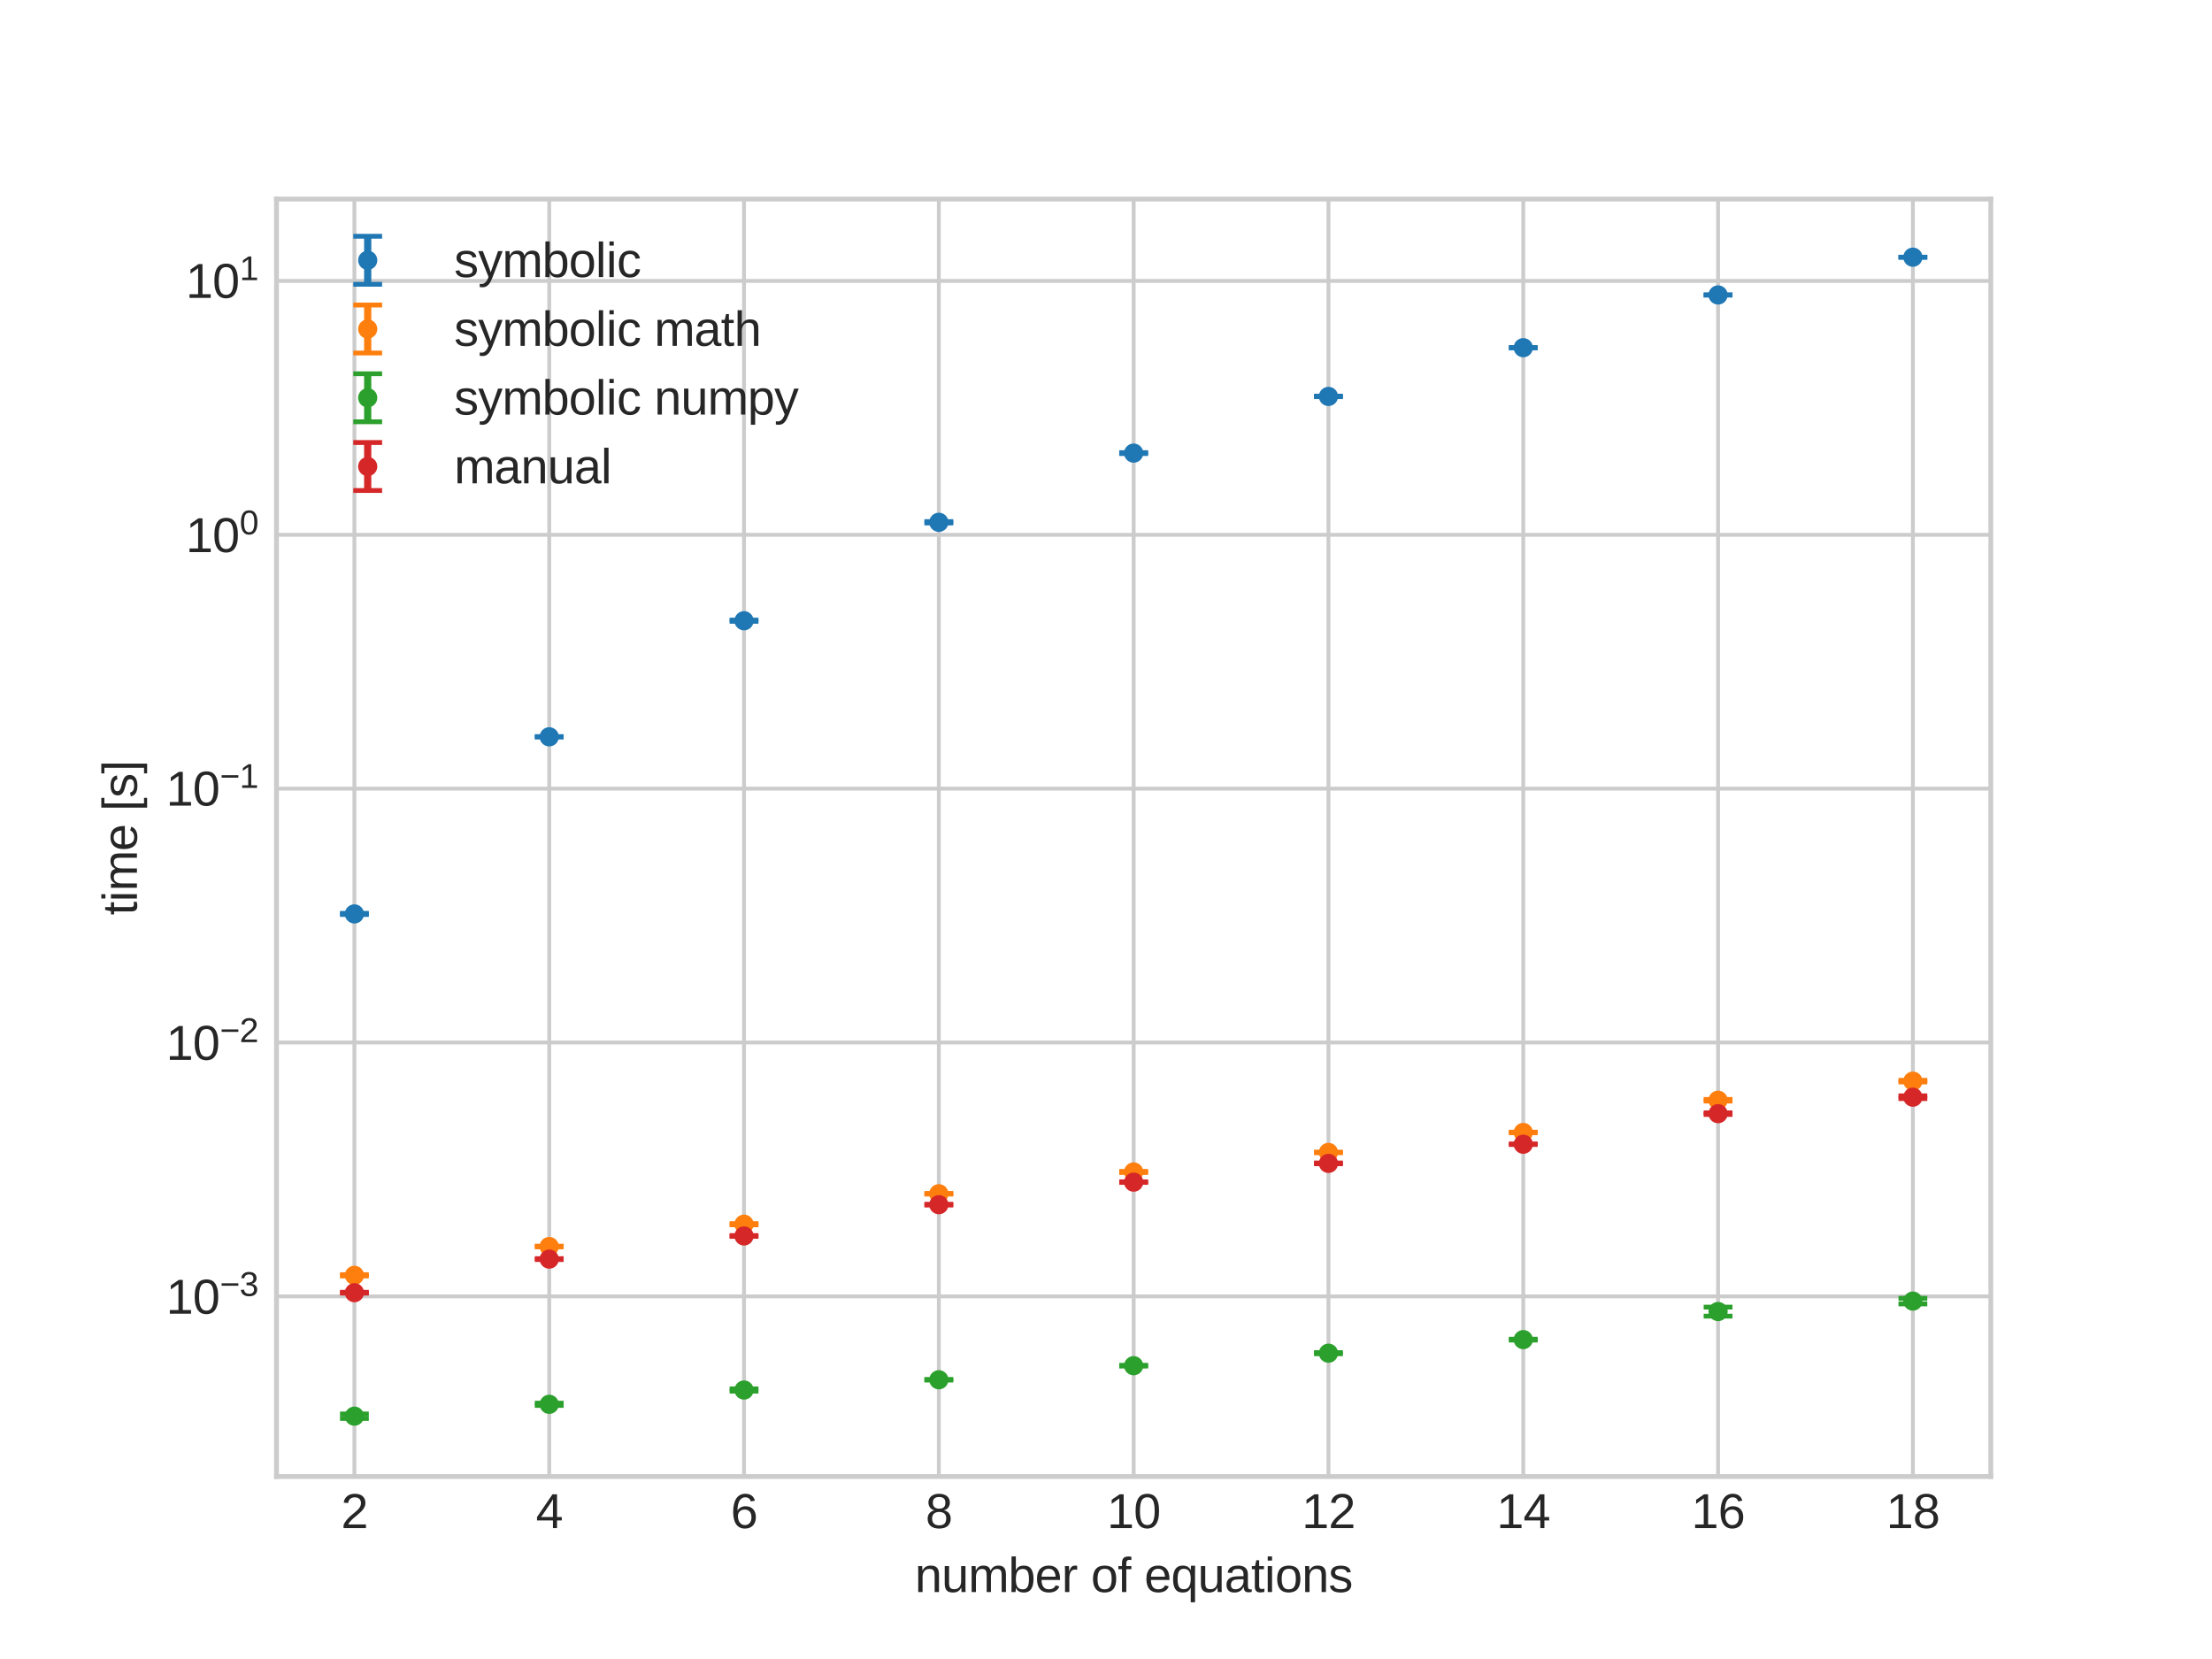 <?xml version="1.0" encoding="utf-8" standalone="no"?>
<!DOCTYPE svg PUBLIC "-//W3C//DTD SVG 1.1//EN"
  "http://www.w3.org/Graphics/SVG/1.1/DTD/svg11.dtd">
<svg xmlns:xlink="http://www.w3.org/1999/xlink" width="460.8pt" height="345.6pt" viewBox="0 0 460.8 345.6" xmlns="http://www.w3.org/2000/svg" version="1.1">
 <defs>
  <style type="text/css">*{stroke-linejoin: round; stroke-linecap: butt}</style>
 </defs>
 <g id="figure_1">
  <g id="patch_1">
   <path d="M 0 345.6 
L 460.8 345.6 
L 460.8 0 
L 0 0 
z
" style="fill: #ffffff"/>
  </g>
  <g id="axes_1">
   <g id="patch_2">
    <path d="M 57.6 307.584 
L 414.72 307.584 
L 414.72 41.472 
L 57.6 41.472 
z
" style="fill: #ffffff"/>
   </g>
   <g id="matplotlib.axis_1">
    <g id="xtick_1">
     <g id="line2d_1">
      <path d="M 73.833 307.584 
L 73.833 41.472 
" clip-path="url(#pfa72607437)" style="fill: none; stroke: #cccccc; stroke-width: 0.8; stroke-linecap: round"/>
     </g>
     <g id="line2d_2"/>
     <g id="text_1">
      <!-- 2 -->
      <g style="fill: #262626" transform="translate(71.052 318.331)scale(0.1 -0.1)">
       <defs>
        <path id="LiberationSans-32" d="M 322 0 
L 322 397 
Q 481 763 711 1042 
Q 941 1322 1194 1548 
Q 1447 1775 1695 1969 
Q 1944 2163 2144 2356 
Q 2344 2550 2467 2762 
Q 2591 2975 2591 3244 
Q 2591 3431 2534 3573 
Q 2478 3716 2372 3812 
Q 2266 3909 2117 3957 
Q 1969 4006 1788 4006 
Q 1619 4006 1470 3959 
Q 1322 3913 1206 3819 
Q 1091 3725 1017 3586 
Q 944 3447 922 3263 
L 347 3316 
Q 375 3553 478 3762 
Q 581 3972 762 4130 
Q 944 4288 1198 4378 
Q 1453 4469 1788 4469 
Q 2116 4469 2372 4391 
Q 2628 4313 2804 4159 
Q 2981 4006 3075 3781 
Q 3169 3556 3169 3263 
Q 3169 3041 3089 2841 
Q 3009 2641 2876 2459 
Q 2744 2278 2569 2109 
Q 2394 1941 2203 1780 
Q 2013 1619 1819 1461 
Q 1625 1303 1454 1143 
Q 1284 984 1150 820 
Q 1016 656 941 478 
L 3238 478 
L 3238 0 
L 322 0 
z
" transform="scale(0.016)"/>
       </defs>
       <use xlink:href="#LiberationSans-32"/>
      </g>
     </g>
    </g>
    <g id="xtick_2">
     <g id="line2d_3">
      <path d="M 114.415 307.584 
L 114.415 41.472 
" clip-path="url(#pfa72607437)" style="fill: none; stroke: #cccccc; stroke-width: 0.8; stroke-linecap: round"/>
     </g>
     <g id="line2d_4"/>
     <g id="text_2">
      <!-- 4 -->
      <g style="fill: #262626" transform="translate(111.634 318.331)scale(0.1 -0.1)">
       <defs>
        <path id="LiberationSans-34" d="M 2753 997 
L 2753 0 
L 2222 0 
L 2222 997 
L 147 997 
L 147 1434 
L 2163 4403 
L 2753 4403 
L 2753 1441 
L 3372 1441 
L 3372 997 
L 2753 997 
z
M 2222 3769 
Q 2216 3753 2191 3708 
Q 2166 3663 2134 3606 
Q 2103 3550 2070 3492 
Q 2038 3434 2013 3397 
L 884 1734 
Q 869 1709 839 1668 
Q 809 1628 778 1586 
Q 747 1544 715 1503 
Q 684 1463 666 1441 
L 2222 1441 
L 2222 3769 
z
" transform="scale(0.016)"/>
       </defs>
       <use xlink:href="#LiberationSans-34"/>
      </g>
     </g>
    </g>
    <g id="xtick_3">
     <g id="line2d_5">
      <path d="M 154.996 307.584 
L 154.996 41.472 
" clip-path="url(#pfa72607437)" style="fill: none; stroke: #cccccc; stroke-width: 0.8; stroke-linecap: round"/>
     </g>
     <g id="line2d_6"/>
     <g id="text_3">
      <!-- 6 -->
      <g style="fill: #262626" transform="translate(152.216 318.331)scale(0.1 -0.1)">
       <defs>
        <path id="LiberationSans-36" d="M 3278 1441 
Q 3278 1109 3186 832 
Q 3094 556 2914 357 
Q 2734 159 2468 48 
Q 2203 -63 1856 -63 
Q 1472 -63 1184 84 
Q 897 231 706 507 
Q 516 784 420 1186 
Q 325 1588 325 2100 
Q 325 2688 433 3131 
Q 541 3575 744 3872 
Q 947 4169 1239 4319 
Q 1531 4469 1900 4469 
Q 2125 4469 2322 4422 
Q 2519 4375 2680 4270 
Q 2841 4166 2962 3994 
Q 3084 3822 3156 3572 
L 2619 3475 
Q 2531 3759 2339 3886 
Q 2147 4013 1894 4013 
Q 1663 4013 1475 3903 
Q 1288 3794 1156 3576 
Q 1025 3359 954 3031 
Q 884 2703 884 2266 
Q 1038 2550 1316 2698 
Q 1594 2847 1953 2847 
Q 2253 2847 2497 2750 
Q 2741 2653 2914 2470 
Q 3088 2288 3183 2027 
Q 3278 1766 3278 1441 
z
M 2706 1416 
Q 2706 1644 2650 1828 
Q 2594 2013 2481 2142 
Q 2369 2272 2203 2342 
Q 2038 2413 1819 2413 
Q 1666 2413 1509 2367 
Q 1353 2322 1226 2220 
Q 1100 2119 1020 1953 
Q 941 1788 941 1550 
Q 941 1306 1003 1095 
Q 1066 884 1183 728 
Q 1300 572 1465 481 
Q 1631 391 1838 391 
Q 2041 391 2202 461 
Q 2363 531 2475 664 
Q 2588 797 2647 987 
Q 2706 1178 2706 1416 
z
" transform="scale(0.016)"/>
       </defs>
       <use xlink:href="#LiberationSans-36"/>
      </g>
     </g>
    </g>
    <g id="xtick_4">
     <g id="line2d_7">
      <path d="M 195.578 307.584 
L 195.578 41.472 
" clip-path="url(#pfa72607437)" style="fill: none; stroke: #cccccc; stroke-width: 0.8; stroke-linecap: round"/>
     </g>
     <g id="line2d_8"/>
     <g id="text_4">
      <!-- 8 -->
      <g style="fill: #262626" transform="translate(192.798 318.331)scale(0.1 -0.1)">
       <defs>
        <path id="LiberationSans-38" d="M 3281 1228 
Q 3281 947 3192 711 
Q 3103 475 2920 303 
Q 2738 131 2453 34 
Q 2169 -63 1781 -63 
Q 1394 -63 1111 34 
Q 828 131 642 301 
Q 456 472 367 708 
Q 278 944 278 1222 
Q 278 1463 351 1650 
Q 425 1838 548 1973 
Q 672 2109 830 2192 
Q 988 2275 1156 2303 
L 1156 2316 
Q 972 2359 826 2456 
Q 681 2553 582 2689 
Q 484 2825 432 2990 
Q 381 3156 381 3341 
Q 381 3572 470 3776 
Q 559 3981 734 4136 
Q 909 4291 1168 4380 
Q 1428 4469 1769 4469 
Q 2128 4469 2392 4378 
Q 2656 4288 2829 4133 
Q 3003 3978 3087 3772 
Q 3172 3566 3172 3334 
Q 3172 3153 3120 2987 
Q 3069 2822 2970 2686 
Q 2872 2550 2726 2454 
Q 2581 2359 2391 2322 
L 2391 2309 
Q 2581 2278 2743 2195 
Q 2906 2113 3025 1977 
Q 3144 1841 3212 1653 
Q 3281 1466 3281 1228 
z
M 2588 3303 
Q 2588 3469 2545 3606 
Q 2503 3744 2406 3842 
Q 2309 3941 2153 3995 
Q 1997 4050 1769 4050 
Q 1547 4050 1394 3995 
Q 1241 3941 1142 3842 
Q 1044 3744 1000 3606 
Q 956 3469 956 3303 
Q 956 3172 990 3034 
Q 1025 2897 1115 2784 
Q 1206 2672 1365 2600 
Q 1525 2528 1775 2528 
Q 2041 2528 2202 2600 
Q 2363 2672 2448 2784 
Q 2534 2897 2561 3034 
Q 2588 3172 2588 3303 
z
M 2697 1281 
Q 2697 1441 2653 1589 
Q 2609 1738 2503 1852 
Q 2397 1966 2217 2036 
Q 2038 2106 1769 2106 
Q 1522 2106 1348 2036 
Q 1175 1966 1067 1850 
Q 959 1734 909 1582 
Q 859 1431 859 1269 
Q 859 1066 909 898 
Q 959 731 1068 611 
Q 1178 491 1356 425 
Q 1534 359 1788 359 
Q 2044 359 2219 425 
Q 2394 491 2500 611 
Q 2606 731 2651 901 
Q 2697 1072 2697 1281 
z
" transform="scale(0.016)"/>
       </defs>
       <use xlink:href="#LiberationSans-38"/>
      </g>
     </g>
    </g>
    <g id="xtick_5">
     <g id="line2d_9">
      <path d="M 236.16 307.584 
L 236.16 41.472 
" clip-path="url(#pfa72607437)" style="fill: none; stroke: #cccccc; stroke-width: 0.8; stroke-linecap: round"/>
     </g>
     <g id="line2d_10"/>
     <g id="text_5">
      <!-- 10 -->
      <g style="fill: #262626" transform="translate(230.599 318.331)scale(0.1 -0.1)">
       <defs>
        <path id="LiberationSans-31" d="M 488 0 
L 488 478 
L 1609 478 
L 1609 3866 
L 616 3156 
L 616 3688 
L 1656 4403 
L 2175 4403 
L 2175 478 
L 3247 478 
L 3247 0 
L 488 0 
z
" transform="scale(0.016)"/>
        <path id="LiberationSans-30" d="M 3309 2203 
Q 3309 1569 3189 1136 
Q 3069 703 2861 436 
Q 2653 169 2372 53 
Q 2091 -63 1772 -63 
Q 1450 -63 1172 53 
Q 894 169 689 434 
Q 484 700 367 1133 
Q 250 1566 250 2203 
Q 250 2869 367 3305 
Q 484 3741 690 4000 
Q 897 4259 1178 4364 
Q 1459 4469 1791 4469 
Q 2106 4469 2382 4364 
Q 2659 4259 2865 4000 
Q 3072 3741 3190 3305 
Q 3309 2869 3309 2203 
z
M 2738 2203 
Q 2738 2728 2675 3076 
Q 2613 3425 2491 3633 
Q 2369 3841 2192 3927 
Q 2016 4013 1791 4013 
Q 1553 4013 1372 3925 
Q 1191 3838 1067 3630 
Q 944 3422 881 3073 
Q 819 2725 819 2203 
Q 819 1697 883 1350 
Q 947 1003 1070 792 
Q 1194 581 1372 489 
Q 1550 397 1778 397 
Q 2000 397 2178 489 
Q 2356 581 2479 792 
Q 2603 1003 2670 1350 
Q 2738 1697 2738 2203 
z
" transform="scale(0.016)"/>
       </defs>
       <use xlink:href="#LiberationSans-31"/>
       <use xlink:href="#LiberationSans-30" x="55.615"/>
      </g>
     </g>
    </g>
    <g id="xtick_6">
     <g id="line2d_11">
      <path d="M 276.742 307.584 
L 276.742 41.472 
" clip-path="url(#pfa72607437)" style="fill: none; stroke: #cccccc; stroke-width: 0.8; stroke-linecap: round"/>
     </g>
     <g id="line2d_12"/>
     <g id="text_6">
      <!-- 12 -->
      <g style="fill: #262626" transform="translate(271.181 318.331)scale(0.1 -0.1)">
       <use xlink:href="#LiberationSans-31"/>
       <use xlink:href="#LiberationSans-32" x="55.615"/>
      </g>
     </g>
    </g>
    <g id="xtick_7">
     <g id="line2d_13">
      <path d="M 317.324 307.584 
L 317.324 41.472 
" clip-path="url(#pfa72607437)" style="fill: none; stroke: #cccccc; stroke-width: 0.8; stroke-linecap: round"/>
     </g>
     <g id="line2d_14"/>
     <g id="text_7">
      <!-- 14 -->
      <g style="fill: #262626" transform="translate(311.763 318.331)scale(0.1 -0.1)">
       <use xlink:href="#LiberationSans-31"/>
       <use xlink:href="#LiberationSans-34" x="55.615"/>
      </g>
     </g>
    </g>
    <g id="xtick_8">
     <g id="line2d_15">
      <path d="M 357.905 307.584 
L 357.905 41.472 
" clip-path="url(#pfa72607437)" style="fill: none; stroke: #cccccc; stroke-width: 0.8; stroke-linecap: round"/>
     </g>
     <g id="line2d_16"/>
     <g id="text_8">
      <!-- 16 -->
      <g style="fill: #262626" transform="translate(352.345 318.331)scale(0.1 -0.1)">
       <use xlink:href="#LiberationSans-31"/>
       <use xlink:href="#LiberationSans-36" x="55.615"/>
      </g>
     </g>
    </g>
    <g id="xtick_9">
     <g id="line2d_17">
      <path d="M 398.487 307.584 
L 398.487 41.472 
" clip-path="url(#pfa72607437)" style="fill: none; stroke: #cccccc; stroke-width: 0.8; stroke-linecap: round"/>
     </g>
     <g id="line2d_18"/>
     <g id="text_9">
      <!-- 18 -->
      <g style="fill: #262626" transform="translate(392.926 318.331)scale(0.1 -0.1)">
       <use xlink:href="#LiberationSans-31"/>
       <use xlink:href="#LiberationSans-38" x="55.615"/>
      </g>
     </g>
    </g>
    <g id="text_10">
     <!-- number of equations -->
     <g style="fill: #262626" transform="translate(190.578 331.653)scale(0.1 -0.1)">
      <defs>
       <path id="LiberationSans-6e" d="M 2578 0 
L 2578 2144 
Q 2578 2391 2542 2556 
Q 2506 2722 2425 2823 
Q 2344 2925 2211 2967 
Q 2078 3009 1881 3009 
Q 1681 3009 1520 2939 
Q 1359 2869 1245 2736 
Q 1131 2603 1068 2408 
Q 1006 2213 1006 1959 
L 1006 0 
L 444 0 
L 444 2659 
Q 444 2766 442 2883 
Q 441 3000 437 3104 
Q 434 3209 431 3284 
Q 428 3359 425 3381 
L 956 3381 
Q 959 3366 962 3297 
Q 966 3228 970 3139 
Q 975 3050 978 2958 
Q 981 2866 981 2803 
L 991 2803 
Q 1072 2950 1169 3069 
Q 1266 3188 1394 3270 
Q 1522 3353 1687 3398 
Q 1853 3444 2072 3444 
Q 2353 3444 2556 3375 
Q 2759 3306 2890 3162 
Q 3022 3019 3083 2792 
Q 3144 2566 3144 2253 
L 3144 0 
L 2578 0 
z
" transform="scale(0.016)"/>
       <path id="LiberationSans-75" d="M 981 3381 
L 981 1238 
Q 981 991 1017 825 
Q 1053 659 1134 557 
Q 1216 456 1348 414 
Q 1481 372 1678 372 
Q 1878 372 2039 442 
Q 2200 513 2314 645 
Q 2428 778 2490 973 
Q 2553 1169 2553 1422 
L 2553 3381 
L 3116 3381 
L 3116 722 
Q 3116 616 3117 498 
Q 3119 381 3122 276 
Q 3125 172 3128 97 
Q 3131 22 3134 0 
L 2603 0 
Q 2600 16 2597 84 
Q 2594 153 2589 242 
Q 2584 331 2581 423 
Q 2578 516 2578 578 
L 2569 578 
Q 2488 431 2391 312 
Q 2294 194 2166 111 
Q 2038 28 1872 -17 
Q 1706 -63 1488 -63 
Q 1206 -63 1003 6 
Q 800 75 669 219 
Q 538 363 477 588 
Q 416 813 416 1128 
L 416 3381 
L 981 3381 
z
" transform="scale(0.016)"/>
       <path id="LiberationSans-6d" d="M 2400 0 
L 2400 2144 
Q 2400 2391 2369 2556 
Q 2338 2722 2264 2823 
Q 2191 2925 2072 2967 
Q 1953 3009 1781 3009 
Q 1603 3009 1459 2939 
Q 1316 2869 1214 2736 
Q 1113 2603 1058 2408 
Q 1003 2213 1003 1959 
L 1003 0 
L 444 0 
L 444 2659 
Q 444 2766 442 2883 
Q 441 3000 437 3104 
Q 434 3209 431 3284 
Q 428 3359 425 3381 
L 956 3381 
Q 959 3366 962 3297 
Q 966 3228 970 3139 
Q 975 3050 978 2958 
Q 981 2866 981 2803 
L 991 2803 
Q 1066 2950 1153 3069 
Q 1241 3188 1358 3270 
Q 1475 3353 1626 3398 
Q 1778 3444 1978 3444 
Q 2363 3444 2586 3291 
Q 2809 3138 2897 2803 
L 2906 2803 
Q 2981 2950 3075 3069 
Q 3169 3188 3294 3270 
Q 3419 3353 3575 3398 
Q 3731 3444 3931 3444 
Q 4188 3444 4373 3375 
Q 4559 3306 4678 3162 
Q 4797 3019 4853 2792 
Q 4909 2566 4909 2253 
L 4909 0 
L 4353 0 
L 4353 2144 
Q 4353 2391 4322 2556 
Q 4291 2722 4217 2823 
Q 4144 2925 4025 2967 
Q 3906 3009 3734 3009 
Q 3556 3009 3412 2942 
Q 3269 2875 3167 2744 
Q 3066 2613 3011 2416 
Q 2956 2219 2956 1959 
L 2956 0 
L 2400 0 
z
" transform="scale(0.016)"/>
       <path id="LiberationSans-62" d="M 3291 1706 
Q 3291 -63 2047 -63 
Q 1663 -63 1408 76 
Q 1153 216 994 525 
L 988 525 
Q 988 444 983 356 
Q 978 269 973 194 
Q 969 119 964 66 
Q 959 13 956 0 
L 413 0 
Q 416 28 419 95 
Q 422 163 425 256 
Q 428 350 429 462 
Q 431 575 431 697 
L 431 4638 
L 994 4638 
L 994 3316 
Q 994 3222 992 3136 
Q 991 3050 988 2984 
Q 984 2906 981 2838 
L 994 2838 
Q 1150 3163 1408 3303 
Q 1666 3444 2047 3444 
Q 2688 3444 2989 3012 
Q 3291 2581 3291 1706 
z
M 2700 1688 
Q 2700 2038 2656 2288 
Q 2613 2538 2516 2698 
Q 2419 2859 2269 2934 
Q 2119 3009 1903 3009 
Q 1681 3009 1511 2937 
Q 1341 2866 1227 2706 
Q 1113 2547 1053 2287 
Q 994 2028 994 1653 
Q 994 1291 1053 1044 
Q 1113 797 1227 642 
Q 1341 488 1509 420 
Q 1678 353 1897 353 
Q 2103 353 2253 425 
Q 2403 497 2503 656 
Q 2603 816 2651 1070 
Q 2700 1325 2700 1688 
z
" transform="scale(0.016)"/>
       <path id="LiberationSans-65" d="M 863 1572 
Q 863 1306 917 1082 
Q 972 859 1086 698 
Q 1200 538 1378 448 
Q 1556 359 1806 359 
Q 2172 359 2392 506 
Q 2613 653 2691 878 
L 3184 738 
Q 3131 597 3036 455 
Q 2941 313 2781 198 
Q 2622 84 2383 10 
Q 2144 -63 1806 -63 
Q 1056 -63 664 384 
Q 272 831 272 1713 
Q 272 2188 390 2517 
Q 509 2847 715 3053 
Q 922 3259 1197 3351 
Q 1472 3444 1784 3444 
Q 2209 3444 2495 3306 
Q 2781 3169 2954 2926 
Q 3128 2684 3201 2356 
Q 3275 2028 3275 1647 
L 3275 1572 
L 863 1572 
z
M 2694 2003 
Q 2647 2538 2422 2783 
Q 2197 3028 1775 3028 
Q 1634 3028 1479 2983 
Q 1325 2938 1194 2822 
Q 1063 2706 972 2507 
Q 881 2309 869 2003 
L 2694 2003 
z
" transform="scale(0.016)"/>
       <path id="LiberationSans-72" d="M 444 0 
L 444 2594 
Q 444 2700 442 2811 
Q 441 2922 437 3025 
Q 434 3128 431 3218 
Q 428 3309 425 3381 
L 956 3381 
Q 959 3309 964 3217 
Q 969 3125 973 3028 
Q 978 2931 979 2842 
Q 981 2753 981 2691 
L 994 2691 
Q 1053 2884 1120 3026 
Q 1188 3169 1278 3261 
Q 1369 3353 1494 3398 
Q 1619 3444 1797 3444 
Q 1866 3444 1928 3433 
Q 1991 3422 2025 3413 
L 2025 2897 
Q 1969 2913 1894 2920 
Q 1819 2928 1725 2928 
Q 1531 2928 1395 2840 
Q 1259 2753 1173 2598 
Q 1088 2444 1047 2230 
Q 1006 2016 1006 1763 
L 1006 0 
L 444 0 
z
" transform="scale(0.016)"/>
       <path id="LiberationSans-20" transform="scale(0.016)"/>
       <path id="LiberationSans-6f" d="M 3291 1694 
Q 3291 806 2900 371 
Q 2509 -63 1766 -63 
Q 1413 -63 1134 43 
Q 856 150 664 369 
Q 472 588 370 917 
Q 269 1247 269 1694 
Q 269 3444 1784 3444 
Q 2178 3444 2464 3334 
Q 2750 3225 2933 3006 
Q 3116 2788 3203 2459 
Q 3291 2131 3291 1694 
z
M 2700 1694 
Q 2700 2088 2639 2344 
Q 2578 2600 2461 2753 
Q 2344 2906 2175 2967 
Q 2006 3028 1794 3028 
Q 1578 3028 1404 2964 
Q 1231 2900 1109 2745 
Q 988 2591 923 2334 
Q 859 2078 859 1694 
Q 859 1300 928 1042 
Q 997 784 1117 631 
Q 1238 478 1402 415 
Q 1566 353 1759 353 
Q 1975 353 2150 414 
Q 2325 475 2447 628 
Q 2569 781 2634 1040 
Q 2700 1300 2700 1694 
z
" transform="scale(0.016)"/>
       <path id="LiberationSans-66" d="M 1128 2972 
L 1128 0 
L 566 0 
L 566 2972 
L 91 2972 
L 91 3381 
L 566 3381 
L 566 3763 
Q 566 3947 600 4105 
Q 634 4263 726 4380 
Q 819 4497 978 4564 
Q 1138 4631 1391 4631 
Q 1491 4631 1598 4622 
Q 1706 4613 1788 4594 
L 1788 4166 
Q 1734 4175 1664 4183 
Q 1594 4191 1538 4191 
Q 1413 4191 1333 4156 
Q 1253 4122 1208 4058 
Q 1163 3994 1145 3900 
Q 1128 3806 1128 3684 
L 1128 3381 
L 1788 3381 
L 1788 2972 
L 1128 2972 
z
" transform="scale(0.016)"/>
       <path id="LiberationSans-71" d="M 1513 -63 
Q 869 -63 569 371 
Q 269 806 269 1675 
Q 269 2556 576 3000 
Q 884 3444 1513 3444 
Q 1722 3444 1883 3406 
Q 2044 3369 2170 3295 
Q 2297 3222 2392 3112 
Q 2488 3003 2566 2856 
L 2572 2856 
Q 2572 2934 2576 3029 
Q 2581 3125 2586 3209 
Q 2591 3294 2597 3355 
Q 2603 3416 2609 3425 
L 3150 3425 
Q 3144 3372 3136 3147 
Q 3128 2922 3128 2503 
L 3128 -1328 
L 2566 -1328 
L 2566 44 
Q 2566 125 2567 212 
Q 2569 300 2572 378 
Q 2575 466 2578 556 
L 2572 556 
Q 2491 397 2392 280 
Q 2294 163 2166 86 
Q 2038 9 1877 -27 
Q 1716 -63 1513 -63 
z
M 2566 1731 
Q 2566 2100 2502 2350 
Q 2438 2600 2320 2750 
Q 2203 2900 2036 2964 
Q 1869 3028 1663 3028 
Q 1447 3028 1294 2948 
Q 1141 2869 1045 2705 
Q 950 2541 904 2289 
Q 859 2038 859 1694 
Q 859 1356 901 1106 
Q 944 856 1039 693 
Q 1134 531 1286 451 
Q 1438 372 1656 372 
Q 1844 372 2009 430 
Q 2175 488 2298 639 
Q 2422 791 2494 1055 
Q 2566 1319 2566 1731 
z
" transform="scale(0.016)"/>
       <path id="LiberationSans-61" d="M 1294 -63 
Q 784 -63 528 206 
Q 272 475 272 944 
Q 272 1278 398 1492 
Q 525 1706 729 1828 
Q 934 1950 1196 1997 
Q 1459 2044 1731 2050 
L 2491 2063 
L 2491 2247 
Q 2491 2456 2447 2603 
Q 2403 2750 2312 2840 
Q 2222 2931 2086 2973 
Q 1950 3016 1766 3016 
Q 1603 3016 1472 2992 
Q 1341 2969 1244 2908 
Q 1147 2847 1087 2742 
Q 1028 2638 1009 2478 
L 422 2531 
Q 453 2731 540 2898 
Q 628 3066 789 3187 
Q 950 3309 1192 3376 
Q 1434 3444 1778 3444 
Q 2416 3444 2737 3151 
Q 3059 2859 3059 2306 
L 3059 850 
Q 3059 600 3125 473 
Q 3191 347 3375 347 
Q 3422 347 3469 353 
Q 3516 359 3559 369 
L 3559 19 
Q 3453 -6 3348 -18 
Q 3244 -31 3125 -31 
Q 2966 -31 2852 11 
Q 2738 53 2666 139 
Q 2594 225 2556 351 
Q 2519 478 2509 647 
L 2491 647 
Q 2400 484 2292 353 
Q 2184 222 2040 130 
Q 1897 38 1714 -12 
Q 1531 -63 1294 -63 
z
M 1422 359 
Q 1691 359 1892 457 
Q 2094 556 2226 709 
Q 2359 863 2425 1044 
Q 2491 1225 2491 1391 
L 2491 1669 
L 1875 1656 
Q 1669 1653 1483 1626 
Q 1297 1600 1156 1522 
Q 1016 1444 933 1303 
Q 850 1163 850 934 
Q 850 659 998 509 
Q 1147 359 1422 359 
z
" transform="scale(0.016)"/>
       <path id="LiberationSans-74" d="M 1731 25 
Q 1603 -9 1470 -29 
Q 1338 -50 1163 -50 
Q 488 -50 488 716 
L 488 2972 
L 97 2972 
L 97 3381 
L 509 3381 
L 675 4138 
L 1050 4138 
L 1050 3381 
L 1675 3381 
L 1675 2972 
L 1050 2972 
L 1050 838 
Q 1050 594 1129 495 
Q 1209 397 1406 397 
Q 1488 397 1564 409 
Q 1641 422 1731 441 
L 1731 25 
z
" transform="scale(0.016)"/>
       <path id="LiberationSans-69" d="M 428 4100 
L 428 4638 
L 991 4638 
L 991 4100 
L 428 4100 
z
M 428 0 
L 428 3381 
L 991 3381 
L 991 0 
L 428 0 
z
" transform="scale(0.016)"/>
       <path id="LiberationSans-73" d="M 2969 934 
Q 2969 697 2876 511 
Q 2784 325 2609 198 
Q 2434 72 2179 4 
Q 1925 -63 1597 -63 
Q 1303 -63 1067 -17 
Q 831 28 653 128 
Q 475 228 354 392 
Q 234 556 178 794 
L 675 891 
Q 747 619 972 492 
Q 1197 366 1597 366 
Q 1778 366 1929 391 
Q 2081 416 2190 477 
Q 2300 538 2361 639 
Q 2422 741 2422 891 
Q 2422 1044 2350 1142 
Q 2278 1241 2150 1306 
Q 2022 1372 1839 1420 
Q 1656 1469 1438 1528 
Q 1234 1581 1034 1647 
Q 834 1713 673 1820 
Q 513 1928 413 2087 
Q 313 2247 313 2488 
Q 313 2950 642 3192 
Q 972 3434 1603 3434 
Q 2163 3434 2492 3237 
Q 2822 3041 2909 2606 
L 2403 2544 
Q 2375 2675 2300 2764 
Q 2225 2853 2119 2908 
Q 2013 2963 1880 2986 
Q 1747 3009 1603 3009 
Q 1222 3009 1040 2893 
Q 859 2778 859 2544 
Q 859 2406 926 2317 
Q 994 2228 1114 2167 
Q 1234 2106 1403 2061 
Q 1572 2016 1775 1966 
Q 1909 1931 2050 1892 
Q 2191 1853 2323 1798 
Q 2456 1744 2573 1670 
Q 2691 1597 2778 1494 
Q 2866 1391 2917 1253 
Q 2969 1116 2969 934 
z
" transform="scale(0.016)"/>
      </defs>
      <use xlink:href="#LiberationSans-6e"/>
      <use xlink:href="#LiberationSans-75" x="55.615"/>
      <use xlink:href="#LiberationSans-6d" x="111.23"/>
      <use xlink:href="#LiberationSans-62" x="194.531"/>
      <use xlink:href="#LiberationSans-65" x="250.146"/>
      <use xlink:href="#LiberationSans-72" x="305.762"/>
      <use xlink:href="#LiberationSans-20" x="339.062"/>
      <use xlink:href="#LiberationSans-6f" x="366.846"/>
      <use xlink:href="#LiberationSans-66" x="422.461"/>
      <use xlink:href="#LiberationSans-20" x="450.244"/>
      <use xlink:href="#LiberationSans-65" x="478.027"/>
      <use xlink:href="#LiberationSans-71" x="533.643"/>
      <use xlink:href="#LiberationSans-75" x="589.258"/>
      <use xlink:href="#LiberationSans-61" x="644.873"/>
      <use xlink:href="#LiberationSans-74" x="700.488"/>
      <use xlink:href="#LiberationSans-69" x="728.271"/>
      <use xlink:href="#LiberationSans-6f" x="750.488"/>
      <use xlink:href="#LiberationSans-6e" x="806.104"/>
      <use xlink:href="#LiberationSans-73" x="861.719"/>
     </g>
    </g>
   </g>
   <g id="matplotlib.axis_2">
    <g id="ytick_1">
     <g id="line2d_19">
      <path d="M 57.6 270.061 
L 414.72 270.061 
" clip-path="url(#pfa72607437)" style="fill: none; stroke: #cccccc; stroke-width: 0.8; stroke-linecap: round"/>
     </g>
     <g id="line2d_20"/>
     <g id="text_11">
      <!-- $\mathdefault{10^{-3}}$ -->
      <g style="fill: #262626" transform="translate(34.6 273.684)scale(0.1 -0.1)">
       <defs>
        <path id="LiberationSans-2212" d="M 316 1900 
L 316 2356 
L 3425 2356 
L 3425 1900 
L 316 1900 
z
" transform="scale(0.016)"/>
        <path id="LiberationSans-33" d="M 3278 1216 
Q 3278 913 3179 675 
Q 3081 438 2892 273 
Q 2703 109 2423 23 
Q 2144 -63 1784 -63 
Q 1375 -63 1095 39 
Q 816 141 634 308 
Q 453 475 362 689 
Q 272 903 244 1131 
L 825 1184 
Q 850 1009 917 865 
Q 984 722 1100 619 
Q 1216 516 1384 459 
Q 1553 403 1784 403 
Q 2209 403 2451 612 
Q 2694 822 2694 1234 
Q 2694 1478 2586 1626 
Q 2478 1775 2317 1858 
Q 2156 1941 1967 1969 
Q 1778 1997 1619 1997 
L 1300 1997 
L 1300 2484 
L 1606 2484 
Q 1766 2484 1937 2517 
Q 2109 2550 2251 2636 
Q 2394 2722 2486 2869 
Q 2578 3016 2578 3244 
Q 2578 3597 2370 3801 
Q 2163 4006 1753 4006 
Q 1381 4006 1151 3815 
Q 922 3625 884 3278 
L 319 3322 
Q 353 3613 478 3828 
Q 603 4044 795 4186 
Q 988 4328 1234 4398 
Q 1481 4469 1759 4469 
Q 2128 4469 2393 4376 
Q 2659 4284 2828 4126 
Q 2997 3969 3076 3756 
Q 3156 3544 3156 3303 
Q 3156 3109 3103 2940 
Q 3050 2772 2937 2637 
Q 2825 2503 2651 2406 
Q 2478 2309 2234 2259 
L 2234 2247 
Q 2500 2219 2697 2126 
Q 2894 2034 3022 1896 
Q 3150 1759 3214 1584 
Q 3278 1409 3278 1216 
z
" transform="scale(0.016)"/>
       </defs>
       <use xlink:href="#LiberationSans-31" transform="translate(0 0.141)"/>
       <use xlink:href="#LiberationSans-30" transform="translate(55.615 0.141)"/>
       <use xlink:href="#LiberationSans-2212" transform="translate(112.155 37.12)scale(0.7)"/>
       <use xlink:href="#LiberationSans-33" transform="translate(153.034 37.12)scale(0.7)"/>
      </g>
     </g>
    </g>
    <g id="ytick_2">
     <g id="line2d_21">
      <path d="M 57.6 217.176 
L 414.72 217.176 
" clip-path="url(#pfa72607437)" style="fill: none; stroke: #cccccc; stroke-width: 0.8; stroke-linecap: round"/>
     </g>
     <g id="line2d_22"/>
     <g id="text_12">
      <!-- $\mathdefault{10^{-2}}$ -->
      <g style="fill: #262626" transform="translate(34.6 220.799)scale(0.1 -0.1)">
       <use xlink:href="#LiberationSans-31" transform="translate(0 0.141)"/>
       <use xlink:href="#LiberationSans-30" transform="translate(55.615 0.141)"/>
       <use xlink:href="#LiberationSans-2212" transform="translate(112.155 37.12)scale(0.7)"/>
       <use xlink:href="#LiberationSans-32" transform="translate(153.034 37.12)scale(0.7)"/>
      </g>
     </g>
    </g>
    <g id="ytick_3">
     <g id="line2d_23">
      <path d="M 57.6 164.291 
L 414.72 164.291 
" clip-path="url(#pfa72607437)" style="fill: none; stroke: #cccccc; stroke-width: 0.8; stroke-linecap: round"/>
     </g>
     <g id="line2d_24"/>
     <g id="text_13">
      <!-- $\mathdefault{10^{-1}}$ -->
      <g style="fill: #262626" transform="translate(34.6 167.914)scale(0.1 -0.1)">
       <use xlink:href="#LiberationSans-31" transform="translate(0 0.863)"/>
       <use xlink:href="#LiberationSans-30" transform="translate(55.615 0.863)"/>
       <use xlink:href="#LiberationSans-2212" transform="translate(112.155 37.842)scale(0.7)"/>
       <use xlink:href="#LiberationSans-31" transform="translate(153.034 37.842)scale(0.7)"/>
      </g>
     </g>
    </g>
    <g id="ytick_4">
     <g id="line2d_25">
      <path d="M 57.6 111.406 
L 414.72 111.406 
" clip-path="url(#pfa72607437)" style="fill: none; stroke: #cccccc; stroke-width: 0.8; stroke-linecap: round"/>
     </g>
     <g id="line2d_26"/>
     <g id="text_14">
      <!-- $\mathdefault{10^{0}}$ -->
      <g style="fill: #262626" transform="translate(38.7 115.03)scale(0.1 -0.1)">
       <use xlink:href="#LiberationSans-31" transform="translate(0 0.141)"/>
       <use xlink:href="#LiberationSans-30" transform="translate(55.615 0.141)"/>
       <use xlink:href="#LiberationSans-30" transform="translate(112.155 37.12)scale(0.7)"/>
      </g>
     </g>
    </g>
    <g id="ytick_5">
     <g id="line2d_27">
      <path d="M 57.6 58.521 
L 414.72 58.521 
" clip-path="url(#pfa72607437)" style="fill: none; stroke: #cccccc; stroke-width: 0.8; stroke-linecap: round"/>
     </g>
     <g id="line2d_28"/>
     <g id="text_15">
      <!-- $\mathdefault{10^{1}}$ -->
      <g style="fill: #262626" transform="translate(38.7 62.145)scale(0.1 -0.1)">
       <use xlink:href="#LiberationSans-31" transform="translate(0 0.863)"/>
       <use xlink:href="#LiberationSans-30" transform="translate(55.615 0.863)"/>
       <use xlink:href="#LiberationSans-31" transform="translate(112.155 37.842)scale(0.7)"/>
      </g>
     </g>
    </g>
    <g id="ytick_6">
     <g id="line2d_29"/>
    </g>
    <g id="ytick_7">
     <g id="line2d_30"/>
    </g>
    <g id="ytick_8">
     <g id="line2d_31"/>
    </g>
    <g id="ytick_9">
     <g id="line2d_32"/>
    </g>
    <g id="ytick_10">
     <g id="line2d_33"/>
    </g>
    <g id="ytick_11">
     <g id="line2d_34"/>
    </g>
    <g id="ytick_12">
     <g id="line2d_35"/>
    </g>
    <g id="ytick_13">
     <g id="line2d_36"/>
    </g>
    <g id="ytick_14">
     <g id="line2d_37"/>
    </g>
    <g id="ytick_15">
     <g id="line2d_38"/>
    </g>
    <g id="ytick_16">
     <g id="line2d_39"/>
    </g>
    <g id="ytick_17">
     <g id="line2d_40"/>
    </g>
    <g id="ytick_18">
     <g id="line2d_41"/>
    </g>
    <g id="ytick_19">
     <g id="line2d_42"/>
    </g>
    <g id="ytick_20">
     <g id="line2d_43"/>
    </g>
    <g id="ytick_21">
     <g id="line2d_44"/>
    </g>
    <g id="ytick_22">
     <g id="line2d_45"/>
    </g>
    <g id="ytick_23">
     <g id="line2d_46"/>
    </g>
    <g id="ytick_24">
     <g id="line2d_47"/>
    </g>
    <g id="ytick_25">
     <g id="line2d_48"/>
    </g>
    <g id="ytick_26">
     <g id="line2d_49"/>
    </g>
    <g id="ytick_27">
     <g id="line2d_50"/>
    </g>
    <g id="ytick_28">
     <g id="line2d_51"/>
    </g>
    <g id="ytick_29">
     <g id="line2d_52"/>
    </g>
    <g id="ytick_30">
     <g id="line2d_53"/>
    </g>
    <g id="ytick_31">
     <g id="line2d_54"/>
    </g>
    <g id="ytick_32">
     <g id="line2d_55"/>
    </g>
    <g id="ytick_33">
     <g id="line2d_56"/>
    </g>
    <g id="ytick_34">
     <g id="line2d_57"/>
    </g>
    <g id="ytick_35">
     <g id="line2d_58"/>
    </g>
    <g id="ytick_36">
     <g id="line2d_59"/>
    </g>
    <g id="ytick_37">
     <g id="line2d_60"/>
    </g>
    <g id="ytick_38">
     <g id="line2d_61"/>
    </g>
    <g id="ytick_39">
     <g id="line2d_62"/>
    </g>
    <g id="ytick_40">
     <g id="line2d_63"/>
    </g>
    <g id="ytick_41">
     <g id="line2d_64"/>
    </g>
    <g id="ytick_42">
     <g id="line2d_65"/>
    </g>
    <g id="ytick_43">
     <g id="line2d_66"/>
    </g>
    <g id="ytick_44">
     <g id="line2d_67"/>
    </g>
    <g id="ytick_45">
     <g id="line2d_68"/>
    </g>
    <g id="ytick_46">
     <g id="line2d_69"/>
    </g>
    <g id="text_16">
     <!-- time [s] -->
     <g style="fill: #262626" transform="translate(28.525 190.641)rotate(-90)scale(0.1 -0.1)">
      <defs>
       <path id="LiberationSans-5b" d="M 456 -1328 
L 456 4638 
L 1728 4638 
L 1728 4234 
L 1000 4234 
L 1000 -925 
L 1728 -925 
L 1728 -1328 
L 456 -1328 
z
" transform="scale(0.016)"/>
       <path id="LiberationSans-5d" d="M 50 -1328 
L 50 -925 
L 778 -925 
L 778 4234 
L 50 4234 
L 50 4638 
L 1322 4638 
L 1322 -1328 
L 50 -1328 
z
" transform="scale(0.016)"/>
      </defs>
      <use xlink:href="#LiberationSans-74"/>
      <use xlink:href="#LiberationSans-69" x="27.783"/>
      <use xlink:href="#LiberationSans-6d" x="50"/>
      <use xlink:href="#LiberationSans-65" x="133.301"/>
      <use xlink:href="#LiberationSans-20" x="188.916"/>
      <use xlink:href="#LiberationSans-5b" x="216.699"/>
      <use xlink:href="#LiberationSans-73" x="244.482"/>
      <use xlink:href="#LiberationSans-5d" x="294.482"/>
     </g>
    </g>
   </g>
   <g id="LineCollection_1">
    <path d="M 73.833 190.508 
L 73.833 190.262 
" clip-path="url(#pfa72607437)" style="fill: none; stroke: #1f77b4; stroke-width: 1.5"/>
    <path d="M 114.415 153.531 
L 114.415 153.453 
" clip-path="url(#pfa72607437)" style="fill: none; stroke: #1f77b4; stroke-width: 1.5"/>
    <path d="M 154.996 129.438 
L 154.996 129.185 
" clip-path="url(#pfa72607437)" style="fill: none; stroke: #1f77b4; stroke-width: 1.5"/>
    <path d="M 195.578 108.944 
L 195.578 108.66 
" clip-path="url(#pfa72607437)" style="fill: none; stroke: #1f77b4; stroke-width: 1.5"/>
    <path d="M 236.16 94.49 
L 236.16 94.295 
" clip-path="url(#pfa72607437)" style="fill: none; stroke: #1f77b4; stroke-width: 1.5"/>
    <path d="M 276.742 82.643 
L 276.742 82.522 
" clip-path="url(#pfa72607437)" style="fill: none; stroke: #1f77b4; stroke-width: 1.5"/>
    <path d="M 317.324 72.468 
L 317.324 72.394 
" clip-path="url(#pfa72607437)" style="fill: none; stroke: #1f77b4; stroke-width: 1.5"/>
    <path d="M 357.905 61.479 
L 357.905 61.414 
" clip-path="url(#pfa72607437)" style="fill: none; stroke: #1f77b4; stroke-width: 1.5"/>
    <path d="M 398.487 53.589 
L 398.487 53.568 
" clip-path="url(#pfa72607437)" style="fill: none; stroke: #1f77b4; stroke-width: 1.5"/>
   </g>
   <g id="line2d_70">
    <defs>
     <path id="m0efe2b5ebf" d="M 3 0 
L -3 -0 
" style="stroke: #1f77b4"/>
    </defs>
    <g clip-path="url(#pfa72607437)">
     <use xlink:href="#m0efe2b5ebf" x="73.833" y="190.508" style="fill: #1f77b4; stroke: #1f77b4"/>
     <use xlink:href="#m0efe2b5ebf" x="114.415" y="153.531" style="fill: #1f77b4; stroke: #1f77b4"/>
     <use xlink:href="#m0efe2b5ebf" x="154.996" y="129.438" style="fill: #1f77b4; stroke: #1f77b4"/>
     <use xlink:href="#m0efe2b5ebf" x="195.578" y="108.944" style="fill: #1f77b4; stroke: #1f77b4"/>
     <use xlink:href="#m0efe2b5ebf" x="236.16" y="94.49" style="fill: #1f77b4; stroke: #1f77b4"/>
     <use xlink:href="#m0efe2b5ebf" x="276.742" y="82.643" style="fill: #1f77b4; stroke: #1f77b4"/>
     <use xlink:href="#m0efe2b5ebf" x="317.324" y="72.468" style="fill: #1f77b4; stroke: #1f77b4"/>
     <use xlink:href="#m0efe2b5ebf" x="357.905" y="61.479" style="fill: #1f77b4; stroke: #1f77b4"/>
     <use xlink:href="#m0efe2b5ebf" x="398.487" y="53.589" style="fill: #1f77b4; stroke: #1f77b4"/>
    </g>
   </g>
   <g id="line2d_71">
    <g clip-path="url(#pfa72607437)">
     <use xlink:href="#m0efe2b5ebf" x="73.833" y="190.262" style="fill: #1f77b4; stroke: #1f77b4"/>
     <use xlink:href="#m0efe2b5ebf" x="114.415" y="153.453" style="fill: #1f77b4; stroke: #1f77b4"/>
     <use xlink:href="#m0efe2b5ebf" x="154.996" y="129.185" style="fill: #1f77b4; stroke: #1f77b4"/>
     <use xlink:href="#m0efe2b5ebf" x="195.578" y="108.66" style="fill: #1f77b4; stroke: #1f77b4"/>
     <use xlink:href="#m0efe2b5ebf" x="236.16" y="94.295" style="fill: #1f77b4; stroke: #1f77b4"/>
     <use xlink:href="#m0efe2b5ebf" x="276.742" y="82.522" style="fill: #1f77b4; stroke: #1f77b4"/>
     <use xlink:href="#m0efe2b5ebf" x="317.324" y="72.394" style="fill: #1f77b4; stroke: #1f77b4"/>
     <use xlink:href="#m0efe2b5ebf" x="357.905" y="61.414" style="fill: #1f77b4; stroke: #1f77b4"/>
     <use xlink:href="#m0efe2b5ebf" x="398.487" y="53.568" style="fill: #1f77b4; stroke: #1f77b4"/>
    </g>
   </g>
   <g id="LineCollection_2">
    <path d="M 73.833 265.811 
L 73.833 265.542 
" clip-path="url(#pfa72607437)" style="fill: none; stroke: #ff7f0e; stroke-width: 1.5"/>
    <path d="M 114.415 259.747 
L 114.415 259.597 
" clip-path="url(#pfa72607437)" style="fill: none; stroke: #ff7f0e; stroke-width: 1.5"/>
    <path d="M 154.996 255.152 
L 154.996 254.893 
" clip-path="url(#pfa72607437)" style="fill: none; stroke: #ff7f0e; stroke-width: 1.5"/>
    <path d="M 195.578 248.745 
L 195.578 248.611 
" clip-path="url(#pfa72607437)" style="fill: none; stroke: #ff7f0e; stroke-width: 1.5"/>
    <path d="M 236.16 244.252 
L 236.16 244.023 
" clip-path="url(#pfa72607437)" style="fill: none; stroke: #ff7f0e; stroke-width: 1.5"/>
    <path d="M 276.742 240.13 
L 276.742 240.01 
" clip-path="url(#pfa72607437)" style="fill: none; stroke: #ff7f0e; stroke-width: 1.5"/>
    <path d="M 317.324 235.968 
L 317.324 235.853 
" clip-path="url(#pfa72607437)" style="fill: none; stroke: #ff7f0e; stroke-width: 1.5"/>
    <path d="M 357.905 229.366 
L 357.905 229.033 
" clip-path="url(#pfa72607437)" style="fill: none; stroke: #ff7f0e; stroke-width: 1.5"/>
    <path d="M 398.487 225.39 
L 398.487 225.053 
" clip-path="url(#pfa72607437)" style="fill: none; stroke: #ff7f0e; stroke-width: 1.5"/>
   </g>
   <g id="line2d_72">
    <defs>
     <path id="m5b3afe7367" d="M 3 0 
L -3 -0 
" style="stroke: #ff7f0e"/>
    </defs>
    <g clip-path="url(#pfa72607437)">
     <use xlink:href="#m5b3afe7367" x="73.833" y="265.811" style="fill: #ff7f0e; stroke: #ff7f0e"/>
     <use xlink:href="#m5b3afe7367" x="114.415" y="259.747" style="fill: #ff7f0e; stroke: #ff7f0e"/>
     <use xlink:href="#m5b3afe7367" x="154.996" y="255.152" style="fill: #ff7f0e; stroke: #ff7f0e"/>
     <use xlink:href="#m5b3afe7367" x="195.578" y="248.745" style="fill: #ff7f0e; stroke: #ff7f0e"/>
     <use xlink:href="#m5b3afe7367" x="236.16" y="244.252" style="fill: #ff7f0e; stroke: #ff7f0e"/>
     <use xlink:href="#m5b3afe7367" x="276.742" y="240.13" style="fill: #ff7f0e; stroke: #ff7f0e"/>
     <use xlink:href="#m5b3afe7367" x="317.324" y="235.968" style="fill: #ff7f0e; stroke: #ff7f0e"/>
     <use xlink:href="#m5b3afe7367" x="357.905" y="229.366" style="fill: #ff7f0e; stroke: #ff7f0e"/>
     <use xlink:href="#m5b3afe7367" x="398.487" y="225.39" style="fill: #ff7f0e; stroke: #ff7f0e"/>
    </g>
   </g>
   <g id="line2d_73">
    <g clip-path="url(#pfa72607437)">
     <use xlink:href="#m5b3afe7367" x="73.833" y="265.542" style="fill: #ff7f0e; stroke: #ff7f0e"/>
     <use xlink:href="#m5b3afe7367" x="114.415" y="259.597" style="fill: #ff7f0e; stroke: #ff7f0e"/>
     <use xlink:href="#m5b3afe7367" x="154.996" y="254.893" style="fill: #ff7f0e; stroke: #ff7f0e"/>
     <use xlink:href="#m5b3afe7367" x="195.578" y="248.611" style="fill: #ff7f0e; stroke: #ff7f0e"/>
     <use xlink:href="#m5b3afe7367" x="236.16" y="244.023" style="fill: #ff7f0e; stroke: #ff7f0e"/>
     <use xlink:href="#m5b3afe7367" x="276.742" y="240.01" style="fill: #ff7f0e; stroke: #ff7f0e"/>
     <use xlink:href="#m5b3afe7367" x="317.324" y="235.853" style="fill: #ff7f0e; stroke: #ff7f0e"/>
     <use xlink:href="#m5b3afe7367" x="357.905" y="229.033" style="fill: #ff7f0e; stroke: #ff7f0e"/>
     <use xlink:href="#m5b3afe7367" x="398.487" y="225.053" style="fill: #ff7f0e; stroke: #ff7f0e"/>
    </g>
   </g>
   <g id="LineCollection_3">
    <path d="M 73.833 295.488 
L 73.833 294.546 
" clip-path="url(#pfa72607437)" style="fill: none; stroke: #2ca02c; stroke-width: 1.5"/>
    <path d="M 114.415 292.78 
L 114.415 292.306 
" clip-path="url(#pfa72607437)" style="fill: none; stroke: #2ca02c; stroke-width: 1.5"/>
    <path d="M 154.996 289.81 
L 154.996 289.328 
" clip-path="url(#pfa72607437)" style="fill: none; stroke: #2ca02c; stroke-width: 1.5"/>
    <path d="M 195.578 287.492 
L 195.578 287.366 
" clip-path="url(#pfa72607437)" style="fill: none; stroke: #2ca02c; stroke-width: 1.5"/>
    <path d="M 236.16 284.587 
L 236.16 284.416 
" clip-path="url(#pfa72607437)" style="fill: none; stroke: #2ca02c; stroke-width: 1.5"/>
    <path d="M 276.742 282.019 
L 276.742 281.768 
" clip-path="url(#pfa72607437)" style="fill: none; stroke: #2ca02c; stroke-width: 1.5"/>
    <path d="M 317.324 279.168 
L 317.324 278.968 
" clip-path="url(#pfa72607437)" style="fill: none; stroke: #2ca02c; stroke-width: 1.5"/>
    <path d="M 357.905 274.173 
L 357.905 272.295 
" clip-path="url(#pfa72607437)" style="fill: none; stroke: #2ca02c; stroke-width: 1.5"/>
    <path d="M 398.487 271.627 
L 398.487 270.468 
" clip-path="url(#pfa72607437)" style="fill: none; stroke: #2ca02c; stroke-width: 1.5"/>
   </g>
   <g id="line2d_74">
    <defs>
     <path id="me336b5f6ec" d="M 3 0 
L -3 -0 
" style="stroke: #2ca02c"/>
    </defs>
    <g clip-path="url(#pfa72607437)">
     <use xlink:href="#me336b5f6ec" x="73.833" y="295.488" style="fill: #2ca02c; stroke: #2ca02c"/>
     <use xlink:href="#me336b5f6ec" x="114.415" y="292.78" style="fill: #2ca02c; stroke: #2ca02c"/>
     <use xlink:href="#me336b5f6ec" x="154.996" y="289.81" style="fill: #2ca02c; stroke: #2ca02c"/>
     <use xlink:href="#me336b5f6ec" x="195.578" y="287.492" style="fill: #2ca02c; stroke: #2ca02c"/>
     <use xlink:href="#me336b5f6ec" x="236.16" y="284.587" style="fill: #2ca02c; stroke: #2ca02c"/>
     <use xlink:href="#me336b5f6ec" x="276.742" y="282.019" style="fill: #2ca02c; stroke: #2ca02c"/>
     <use xlink:href="#me336b5f6ec" x="317.324" y="279.168" style="fill: #2ca02c; stroke: #2ca02c"/>
     <use xlink:href="#me336b5f6ec" x="357.905" y="274.173" style="fill: #2ca02c; stroke: #2ca02c"/>
     <use xlink:href="#me336b5f6ec" x="398.487" y="271.627" style="fill: #2ca02c; stroke: #2ca02c"/>
    </g>
   </g>
   <g id="line2d_75">
    <g clip-path="url(#pfa72607437)">
     <use xlink:href="#me336b5f6ec" x="73.833" y="294.546" style="fill: #2ca02c; stroke: #2ca02c"/>
     <use xlink:href="#me336b5f6ec" x="114.415" y="292.306" style="fill: #2ca02c; stroke: #2ca02c"/>
     <use xlink:href="#me336b5f6ec" x="154.996" y="289.328" style="fill: #2ca02c; stroke: #2ca02c"/>
     <use xlink:href="#me336b5f6ec" x="195.578" y="287.366" style="fill: #2ca02c; stroke: #2ca02c"/>
     <use xlink:href="#me336b5f6ec" x="236.16" y="284.416" style="fill: #2ca02c; stroke: #2ca02c"/>
     <use xlink:href="#me336b5f6ec" x="276.742" y="281.768" style="fill: #2ca02c; stroke: #2ca02c"/>
     <use xlink:href="#me336b5f6ec" x="317.324" y="278.968" style="fill: #2ca02c; stroke: #2ca02c"/>
     <use xlink:href="#me336b5f6ec" x="357.905" y="272.295" style="fill: #2ca02c; stroke: #2ca02c"/>
     <use xlink:href="#me336b5f6ec" x="398.487" y="270.468" style="fill: #2ca02c; stroke: #2ca02c"/>
    </g>
   </g>
   <g id="LineCollection_4">
    <path d="M 73.833 269.382 
L 73.833 269.196 
" clip-path="url(#pfa72607437)" style="fill: none; stroke: #d62728; stroke-width: 1.5"/>
    <path d="M 114.415 262.388 
L 114.415 262.199 
" clip-path="url(#pfa72607437)" style="fill: none; stroke: #d62728; stroke-width: 1.5"/>
    <path d="M 154.996 257.555 
L 154.996 257.39 
" clip-path="url(#pfa72607437)" style="fill: none; stroke: #d62728; stroke-width: 1.5"/>
    <path d="M 195.578 251.038 
L 195.578 250.868 
" clip-path="url(#pfa72607437)" style="fill: none; stroke: #d62728; stroke-width: 1.5"/>
    <path d="M 236.16 246.321 
L 236.16 246.197 
" clip-path="url(#pfa72607437)" style="fill: none; stroke: #d62728; stroke-width: 1.5"/>
    <path d="M 276.742 242.44 
L 276.742 242.269 
" clip-path="url(#pfa72607437)" style="fill: none; stroke: #d62728; stroke-width: 1.5"/>
    <path d="M 317.324 238.41 
L 317.324 238.313 
" clip-path="url(#pfa72607437)" style="fill: none; stroke: #d62728; stroke-width: 1.5"/>
    <path d="M 357.905 232.166 
L 357.905 231.826 
" clip-path="url(#pfa72607437)" style="fill: none; stroke: #d62728; stroke-width: 1.5"/>
    <path d="M 398.487 228.851 
L 398.487 228.281 
" clip-path="url(#pfa72607437)" style="fill: none; stroke: #d62728; stroke-width: 1.5"/>
   </g>
   <g id="line2d_76">
    <defs>
     <path id="m285ce0a75a" d="M 3 0 
L -3 -0 
" style="stroke: #d62728"/>
    </defs>
    <g clip-path="url(#pfa72607437)">
     <use xlink:href="#m285ce0a75a" x="73.833" y="269.382" style="fill: #d62728; stroke: #d62728"/>
     <use xlink:href="#m285ce0a75a" x="114.415" y="262.388" style="fill: #d62728; stroke: #d62728"/>
     <use xlink:href="#m285ce0a75a" x="154.996" y="257.555" style="fill: #d62728; stroke: #d62728"/>
     <use xlink:href="#m285ce0a75a" x="195.578" y="251.038" style="fill: #d62728; stroke: #d62728"/>
     <use xlink:href="#m285ce0a75a" x="236.16" y="246.321" style="fill: #d62728; stroke: #d62728"/>
     <use xlink:href="#m285ce0a75a" x="276.742" y="242.44" style="fill: #d62728; stroke: #d62728"/>
     <use xlink:href="#m285ce0a75a" x="317.324" y="238.41" style="fill: #d62728; stroke: #d62728"/>
     <use xlink:href="#m285ce0a75a" x="357.905" y="232.166" style="fill: #d62728; stroke: #d62728"/>
     <use xlink:href="#m285ce0a75a" x="398.487" y="228.851" style="fill: #d62728; stroke: #d62728"/>
    </g>
   </g>
   <g id="line2d_77">
    <g clip-path="url(#pfa72607437)">
     <use xlink:href="#m285ce0a75a" x="73.833" y="269.196" style="fill: #d62728; stroke: #d62728"/>
     <use xlink:href="#m285ce0a75a" x="114.415" y="262.199" style="fill: #d62728; stroke: #d62728"/>
     <use xlink:href="#m285ce0a75a" x="154.996" y="257.39" style="fill: #d62728; stroke: #d62728"/>
     <use xlink:href="#m285ce0a75a" x="195.578" y="250.868" style="fill: #d62728; stroke: #d62728"/>
     <use xlink:href="#m285ce0a75a" x="236.16" y="246.197" style="fill: #d62728; stroke: #d62728"/>
     <use xlink:href="#m285ce0a75a" x="276.742" y="242.269" style="fill: #d62728; stroke: #d62728"/>
     <use xlink:href="#m285ce0a75a" x="317.324" y="238.313" style="fill: #d62728; stroke: #d62728"/>
     <use xlink:href="#m285ce0a75a" x="357.905" y="231.826" style="fill: #d62728; stroke: #d62728"/>
     <use xlink:href="#m285ce0a75a" x="398.487" y="228.281" style="fill: #d62728; stroke: #d62728"/>
    </g>
   </g>
   <g id="line2d_78">
    <defs>
     <path id="m9a2f63885b" d="M 0 1.5 
C 0.398 1.5 0.779 1.342 1.061 1.061 
C 1.342 0.779 1.5 0.398 1.5 0 
C 1.5 -0.398 1.342 -0.779 1.061 -1.061 
C 0.779 -1.342 0.398 -1.5 0 -1.5 
C -0.398 -1.5 -0.779 -1.342 -1.061 -1.061 
C -1.342 -0.779 -1.5 -0.398 -1.5 0 
C -1.5 0.398 -1.342 0.779 -1.061 1.061 
C -0.779 1.342 -0.398 1.5 0 1.5 
z
" style="stroke: #1f77b4"/>
    </defs>
    <g clip-path="url(#pfa72607437)">
     <use xlink:href="#m9a2f63885b" x="73.833" y="190.385" style="fill: #1f77b4; stroke: #1f77b4"/>
     <use xlink:href="#m9a2f63885b" x="114.415" y="153.492" style="fill: #1f77b4; stroke: #1f77b4"/>
     <use xlink:href="#m9a2f63885b" x="154.996" y="129.312" style="fill: #1f77b4; stroke: #1f77b4"/>
     <use xlink:href="#m9a2f63885b" x="195.578" y="108.802" style="fill: #1f77b4; stroke: #1f77b4"/>
     <use xlink:href="#m9a2f63885b" x="236.16" y="94.392" style="fill: #1f77b4; stroke: #1f77b4"/>
     <use xlink:href="#m9a2f63885b" x="276.742" y="82.583" style="fill: #1f77b4; stroke: #1f77b4"/>
     <use xlink:href="#m9a2f63885b" x="317.324" y="72.431" style="fill: #1f77b4; stroke: #1f77b4"/>
     <use xlink:href="#m9a2f63885b" x="357.905" y="61.446" style="fill: #1f77b4; stroke: #1f77b4"/>
     <use xlink:href="#m9a2f63885b" x="398.487" y="53.578" style="fill: #1f77b4; stroke: #1f77b4"/>
    </g>
   </g>
   <g id="line2d_79">
    <defs>
     <path id="mf0371f5e64" d="M 0 1.5 
C 0.398 1.5 0.779 1.342 1.061 1.061 
C 1.342 0.779 1.5 0.398 1.5 0 
C 1.5 -0.398 1.342 -0.779 1.061 -1.061 
C 0.779 -1.342 0.398 -1.5 0 -1.5 
C -0.398 -1.5 -0.779 -1.342 -1.061 -1.061 
C -1.342 -0.779 -1.5 -0.398 -1.5 0 
C -1.5 0.398 -1.342 0.779 -1.061 1.061 
C -0.779 1.342 -0.398 1.5 0 1.5 
z
" style="stroke: #ff7f0e"/>
    </defs>
    <g clip-path="url(#pfa72607437)">
     <use xlink:href="#mf0371f5e64" x="73.833" y="265.676" style="fill: #ff7f0e; stroke: #ff7f0e"/>
     <use xlink:href="#mf0371f5e64" x="114.415" y="259.672" style="fill: #ff7f0e; stroke: #ff7f0e"/>
     <use xlink:href="#mf0371f5e64" x="154.996" y="255.022" style="fill: #ff7f0e; stroke: #ff7f0e"/>
     <use xlink:href="#mf0371f5e64" x="195.578" y="248.678" style="fill: #ff7f0e; stroke: #ff7f0e"/>
     <use xlink:href="#mf0371f5e64" x="236.16" y="244.137" style="fill: #ff7f0e; stroke: #ff7f0e"/>
     <use xlink:href="#mf0371f5e64" x="276.742" y="240.07" style="fill: #ff7f0e; stroke: #ff7f0e"/>
     <use xlink:href="#mf0371f5e64" x="317.324" y="235.91" style="fill: #ff7f0e; stroke: #ff7f0e"/>
     <use xlink:href="#mf0371f5e64" x="357.905" y="229.199" style="fill: #ff7f0e; stroke: #ff7f0e"/>
     <use xlink:href="#mf0371f5e64" x="398.487" y="225.221" style="fill: #ff7f0e; stroke: #ff7f0e"/>
    </g>
   </g>
   <g id="line2d_80">
    <defs>
     <path id="m1e97088c78" d="M 0 1.5 
C 0.398 1.5 0.779 1.342 1.061 1.061 
C 1.342 0.779 1.5 0.398 1.5 0 
C 1.5 -0.398 1.342 -0.779 1.061 -1.061 
C 0.779 -1.342 0.398 -1.5 0 -1.5 
C -0.398 -1.5 -0.779 -1.342 -1.061 -1.061 
C -1.342 -0.779 -1.5 -0.398 -1.5 0 
C -1.5 0.398 -1.342 0.779 -1.061 1.061 
C -0.779 1.342 -0.398 1.5 0 1.5 
z
" style="stroke: #2ca02c"/>
    </defs>
    <g clip-path="url(#pfa72607437)">
     <use xlink:href="#m1e97088c78" x="73.833" y="295.012" style="fill: #2ca02c; stroke: #2ca02c"/>
     <use xlink:href="#m1e97088c78" x="114.415" y="292.542" style="fill: #2ca02c; stroke: #2ca02c"/>
     <use xlink:href="#m1e97088c78" x="154.996" y="289.568" style="fill: #2ca02c; stroke: #2ca02c"/>
     <use xlink:href="#m1e97088c78" x="195.578" y="287.429" style="fill: #2ca02c; stroke: #2ca02c"/>
     <use xlink:href="#m1e97088c78" x="236.16" y="284.501" style="fill: #2ca02c; stroke: #2ca02c"/>
     <use xlink:href="#m1e97088c78" x="276.742" y="281.894" style="fill: #2ca02c; stroke: #2ca02c"/>
     <use xlink:href="#m1e97088c78" x="317.324" y="279.068" style="fill: #2ca02c; stroke: #2ca02c"/>
     <use xlink:href="#m1e97088c78" x="357.905" y="273.215" style="fill: #2ca02c; stroke: #2ca02c"/>
     <use xlink:href="#m1e97088c78" x="398.487" y="271.041" style="fill: #2ca02c; stroke: #2ca02c"/>
    </g>
   </g>
   <g id="line2d_81">
    <defs>
     <path id="mc08c5d0b4a" d="M 0 1.5 
C 0.398 1.5 0.779 1.342 1.061 1.061 
C 1.342 0.779 1.5 0.398 1.5 0 
C 1.5 -0.398 1.342 -0.779 1.061 -1.061 
C 0.779 -1.342 0.398 -1.5 0 -1.5 
C -0.398 -1.5 -0.779 -1.342 -1.061 -1.061 
C -1.342 -0.779 -1.5 -0.398 -1.5 0 
C -1.5 0.398 -1.342 0.779 -1.061 1.061 
C -0.779 1.342 -0.398 1.5 0 1.5 
z
" style="stroke: #d62728"/>
    </defs>
    <g clip-path="url(#pfa72607437)">
     <use xlink:href="#mc08c5d0b4a" x="73.833" y="269.289" style="fill: #d62728; stroke: #d62728"/>
     <use xlink:href="#mc08c5d0b4a" x="114.415" y="262.293" style="fill: #d62728; stroke: #d62728"/>
     <use xlink:href="#mc08c5d0b4a" x="154.996" y="257.472" style="fill: #d62728; stroke: #d62728"/>
     <use xlink:href="#mc08c5d0b4a" x="195.578" y="250.953" style="fill: #d62728; stroke: #d62728"/>
     <use xlink:href="#mc08c5d0b4a" x="236.16" y="246.259" style="fill: #d62728; stroke: #d62728"/>
     <use xlink:href="#mc08c5d0b4a" x="276.742" y="242.355" style="fill: #d62728; stroke: #d62728"/>
     <use xlink:href="#mc08c5d0b4a" x="317.324" y="238.362" style="fill: #d62728; stroke: #d62728"/>
     <use xlink:href="#mc08c5d0b4a" x="357.905" y="231.995" style="fill: #d62728; stroke: #d62728"/>
     <use xlink:href="#mc08c5d0b4a" x="398.487" y="228.564" style="fill: #d62728; stroke: #d62728"/>
    </g>
   </g>
   <g id="patch_3">
    <path d="M 57.6 307.584 
L 57.6 41.472 
" style="fill: none; stroke: #cccccc; stroke-linejoin: miter; stroke-linecap: square"/>
   </g>
   <g id="patch_4">
    <path d="M 414.72 307.584 
L 414.72 41.472 
" style="fill: none; stroke: #cccccc; stroke-linejoin: miter; stroke-linecap: square"/>
   </g>
   <g id="patch_5">
    <path d="M 57.6 307.584 
L 414.72 307.584 
" style="fill: none; stroke: #cccccc; stroke-linejoin: miter; stroke-linecap: square"/>
   </g>
   <g id="patch_6">
    <path d="M 57.6 41.472 
L 414.72 41.472 
" style="fill: none; stroke: #cccccc; stroke-linejoin: miter; stroke-linecap: square"/>
   </g>
   <g id="legend_1">
    <g id="LineCollection_5">
     <path d="M 76.6 59.219 
L 76.6 49.219 
" style="fill: none; stroke: #1f77b4; stroke-width: 1.5"/>
    </g>
    <g id="line2d_82">
     <g>
      <use xlink:href="#m0efe2b5ebf" x="76.6" y="59.219" style="fill: #1f77b4; stroke: #1f77b4"/>
     </g>
    </g>
    <g id="line2d_83">
     <g>
      <use xlink:href="#m0efe2b5ebf" x="76.6" y="49.219" style="fill: #1f77b4; stroke: #1f77b4"/>
     </g>
    </g>
    <g id="line2d_84"/>
    <g id="line2d_85">
     <g>
      <use xlink:href="#m9a2f63885b" x="76.6" y="54.219" style="fill: #1f77b4; stroke: #1f77b4"/>
     </g>
    </g>
    <g id="text_17">
     <!-- symbolic -->
     <g style="fill: #262626" transform="translate(94.6 57.719)scale(0.1 -0.1)">
      <defs>
       <path id="LiberationSans-79" d="M 1888 0 
Q 1769 -306 1645 -551 
Q 1522 -797 1369 -970 
Q 1216 -1144 1028 -1236 
Q 841 -1328 597 -1328 
Q 491 -1328 400 -1322 
Q 309 -1316 209 -1294 
L 209 -872 
Q 269 -881 344 -886 
Q 419 -891 472 -891 
Q 719 -891 931 -706 
Q 1144 -522 1303 -119 
L 1356 16 
L 16 3381 
L 616 3381 
L 1328 1513 
Q 1359 1428 1407 1287 
Q 1456 1147 1504 1006 
Q 1553 866 1590 753 
Q 1628 641 1634 613 
Q 1644 647 1680 748 
Q 1716 850 1761 975 
Q 1806 1100 1853 1228 
Q 1900 1356 1931 1450 
L 2594 3381 
L 3188 3381 
L 1888 0 
z
" transform="scale(0.016)"/>
       <path id="LiberationSans-6c" d="M 431 0 
L 431 4638 
L 994 4638 
L 994 0 
L 431 0 
z
" transform="scale(0.016)"/>
       <path id="LiberationSans-63" d="M 859 1706 
Q 859 1416 901 1172 
Q 944 928 1044 751 
Q 1144 575 1308 478 
Q 1472 381 1713 381 
Q 2013 381 2214 543 
Q 2416 706 2463 1044 
L 3031 1006 
Q 3003 797 2909 603 
Q 2816 409 2655 262 
Q 2494 116 2262 26 
Q 2031 -63 1728 -63 
Q 1331 -63 1053 71 
Q 775 206 601 442 
Q 428 678 350 998 
Q 272 1319 272 1694 
Q 272 2034 328 2295 
Q 384 2556 486 2751 
Q 588 2947 725 3080 
Q 863 3213 1023 3292 
Q 1184 3372 1362 3408 
Q 1541 3444 1722 3444 
Q 2006 3444 2228 3366 
Q 2450 3288 2611 3152 
Q 2772 3016 2872 2831 
Q 2972 2647 3013 2434 
L 2434 2391 
Q 2391 2672 2212 2837 
Q 2034 3003 1706 3003 
Q 1466 3003 1305 2923 
Q 1144 2844 1044 2683 
Q 944 2522 901 2278 
Q 859 2034 859 1706 
z
" transform="scale(0.016)"/>
      </defs>
      <use xlink:href="#LiberationSans-73"/>
      <use xlink:href="#LiberationSans-79" x="50"/>
      <use xlink:href="#LiberationSans-6d" x="100"/>
      <use xlink:href="#LiberationSans-62" x="183.301"/>
      <use xlink:href="#LiberationSans-6f" x="238.916"/>
      <use xlink:href="#LiberationSans-6c" x="294.531"/>
      <use xlink:href="#LiberationSans-69" x="316.748"/>
      <use xlink:href="#LiberationSans-63" x="338.965"/>
     </g>
    </g>
    <g id="LineCollection_6">
     <path d="M 76.6 73.541 
L 76.6 63.541 
" style="fill: none; stroke: #ff7f0e; stroke-width: 1.5"/>
    </g>
    <g id="line2d_86">
     <g>
      <use xlink:href="#m5b3afe7367" x="76.6" y="73.541" style="fill: #ff7f0e; stroke: #ff7f0e"/>
     </g>
    </g>
    <g id="line2d_87">
     <g>
      <use xlink:href="#m5b3afe7367" x="76.6" y="63.541" style="fill: #ff7f0e; stroke: #ff7f0e"/>
     </g>
    </g>
    <g id="line2d_88"/>
    <g id="line2d_89">
     <g>
      <use xlink:href="#mf0371f5e64" x="76.6" y="68.541" style="fill: #ff7f0e; stroke: #ff7f0e"/>
     </g>
    </g>
    <g id="text_18">
     <!-- symbolic math -->
     <g style="fill: #262626" transform="translate(94.6 72.041)scale(0.1 -0.1)">
      <defs>
       <path id="LiberationSans-68" d="M 991 2803 
Q 1084 2975 1193 3095 
Q 1303 3216 1434 3294 
Q 1566 3372 1722 3408 
Q 1878 3444 2072 3444 
Q 2397 3444 2605 3356 
Q 2813 3269 2933 3111 
Q 3053 2953 3098 2734 
Q 3144 2516 3144 2253 
L 3144 0 
L 2578 0 
L 2578 2144 
Q 2578 2359 2551 2521 
Q 2525 2684 2450 2792 
Q 2375 2900 2237 2954 
Q 2100 3009 1881 3009 
Q 1681 3009 1520 2937 
Q 1359 2866 1245 2734 
Q 1131 2603 1068 2415 
Q 1006 2228 1006 1994 
L 1006 0 
L 444 0 
L 444 4638 
L 1006 4638 
L 1006 3431 
Q 1006 3328 1003 3225 
Q 1000 3122 995 3034 
Q 991 2947 987 2886 
Q 984 2825 981 2803 
L 991 2803 
z
" transform="scale(0.016)"/>
      </defs>
      <use xlink:href="#LiberationSans-73"/>
      <use xlink:href="#LiberationSans-79" x="50"/>
      <use xlink:href="#LiberationSans-6d" x="100"/>
      <use xlink:href="#LiberationSans-62" x="183.301"/>
      <use xlink:href="#LiberationSans-6f" x="238.916"/>
      <use xlink:href="#LiberationSans-6c" x="294.531"/>
      <use xlink:href="#LiberationSans-69" x="316.748"/>
      <use xlink:href="#LiberationSans-63" x="338.965"/>
      <use xlink:href="#LiberationSans-20" x="388.965"/>
      <use xlink:href="#LiberationSans-6d" x="416.748"/>
      <use xlink:href="#LiberationSans-61" x="500.049"/>
      <use xlink:href="#LiberationSans-74" x="555.664"/>
      <use xlink:href="#LiberationSans-68" x="583.447"/>
     </g>
    </g>
    <g id="LineCollection_7">
     <path d="M 76.6 87.863 
L 76.6 77.863 
" style="fill: none; stroke: #2ca02c; stroke-width: 1.5"/>
    </g>
    <g id="line2d_90">
     <g>
      <use xlink:href="#me336b5f6ec" x="76.6" y="87.863" style="fill: #2ca02c; stroke: #2ca02c"/>
     </g>
    </g>
    <g id="line2d_91">
     <g>
      <use xlink:href="#me336b5f6ec" x="76.6" y="77.863" style="fill: #2ca02c; stroke: #2ca02c"/>
     </g>
    </g>
    <g id="line2d_92"/>
    <g id="line2d_93">
     <g>
      <use xlink:href="#m1e97088c78" x="76.6" y="82.863" style="fill: #2ca02c; stroke: #2ca02c"/>
     </g>
    </g>
    <g id="text_19">
     <!-- symbolic numpy -->
     <g style="fill: #262626" transform="translate(94.6 86.363)scale(0.1 -0.1)">
      <defs>
       <path id="LiberationSans-70" d="M 3291 1706 
Q 3291 1322 3228 997 
Q 3166 672 3020 437 
Q 2875 203 2636 70 
Q 2397 -63 2047 -63 
Q 1684 -63 1412 75 
Q 1141 213 997 525 
L 981 525 
Q 984 519 986 469 
Q 988 419 989 344 
Q 991 269 992 176 
Q 994 84 994 -6 
L 994 -1328 
L 431 -1328 
L 431 2691 
Q 431 2813 429 2925 
Q 428 3038 425 3130 
Q 422 3222 419 3287 
Q 416 3353 413 3381 
L 956 3381 
Q 959 3372 964 3315 
Q 969 3259 973 3179 
Q 978 3100 983 3009 
Q 988 2919 988 2838 
L 1000 2838 
Q 1078 3000 1178 3114 
Q 1278 3228 1406 3301 
Q 1534 3375 1692 3408 
Q 1850 3441 2047 3441 
Q 2397 3441 2636 3316 
Q 2875 3191 3020 2964 
Q 3166 2738 3228 2417 
Q 3291 2097 3291 1706 
z
M 2700 1694 
Q 2700 2006 2662 2250 
Q 2625 2494 2533 2662 
Q 2441 2831 2287 2918 
Q 2134 3006 1903 3006 
Q 1716 3006 1550 2953 
Q 1384 2900 1261 2750 
Q 1138 2600 1066 2336 
Q 994 2072 994 1650 
Q 994 1291 1053 1042 
Q 1113 794 1227 641 
Q 1341 488 1509 420 
Q 1678 353 1897 353 
Q 2131 353 2286 443 
Q 2441 534 2533 706 
Q 2625 878 2662 1126 
Q 2700 1375 2700 1694 
z
" transform="scale(0.016)"/>
      </defs>
      <use xlink:href="#LiberationSans-73"/>
      <use xlink:href="#LiberationSans-79" x="50"/>
      <use xlink:href="#LiberationSans-6d" x="100"/>
      <use xlink:href="#LiberationSans-62" x="183.301"/>
      <use xlink:href="#LiberationSans-6f" x="238.916"/>
      <use xlink:href="#LiberationSans-6c" x="294.531"/>
      <use xlink:href="#LiberationSans-69" x="316.748"/>
      <use xlink:href="#LiberationSans-63" x="338.965"/>
      <use xlink:href="#LiberationSans-20" x="388.965"/>
      <use xlink:href="#LiberationSans-6e" x="416.748"/>
      <use xlink:href="#LiberationSans-75" x="472.363"/>
      <use xlink:href="#LiberationSans-6d" x="527.979"/>
      <use xlink:href="#LiberationSans-70" x="611.279"/>
      <use xlink:href="#LiberationSans-79" x="666.895"/>
     </g>
    </g>
    <g id="LineCollection_8">
     <path d="M 76.6 102.184 
L 76.6 92.184 
" style="fill: none; stroke: #d62728; stroke-width: 1.5"/>
    </g>
    <g id="line2d_94">
     <g>
      <use xlink:href="#m285ce0a75a" x="76.6" y="102.184" style="fill: #d62728; stroke: #d62728"/>
     </g>
    </g>
    <g id="line2d_95">
     <g>
      <use xlink:href="#m285ce0a75a" x="76.6" y="92.184" style="fill: #d62728; stroke: #d62728"/>
     </g>
    </g>
    <g id="line2d_96"/>
    <g id="line2d_97">
     <g>
      <use xlink:href="#mc08c5d0b4a" x="76.6" y="97.184" style="fill: #d62728; stroke: #d62728"/>
     </g>
    </g>
    <g id="text_20">
     <!-- manual -->
     <g style="fill: #262626" transform="translate(94.6 100.684)scale(0.1 -0.1)">
      <use xlink:href="#LiberationSans-6d"/>
      <use xlink:href="#LiberationSans-61" x="83.301"/>
      <use xlink:href="#LiberationSans-6e" x="138.916"/>
      <use xlink:href="#LiberationSans-75" x="194.531"/>
      <use xlink:href="#LiberationSans-61" x="250.146"/>
      <use xlink:href="#LiberationSans-6c" x="305.762"/>
     </g>
    </g>
   </g>
  </g>
 </g>
 <defs>
  <clipPath id="pfa72607437">
   <rect x="57.6" y="41.472" width="357.12" height="266.112"/>
  </clipPath>
 </defs>
</svg>
